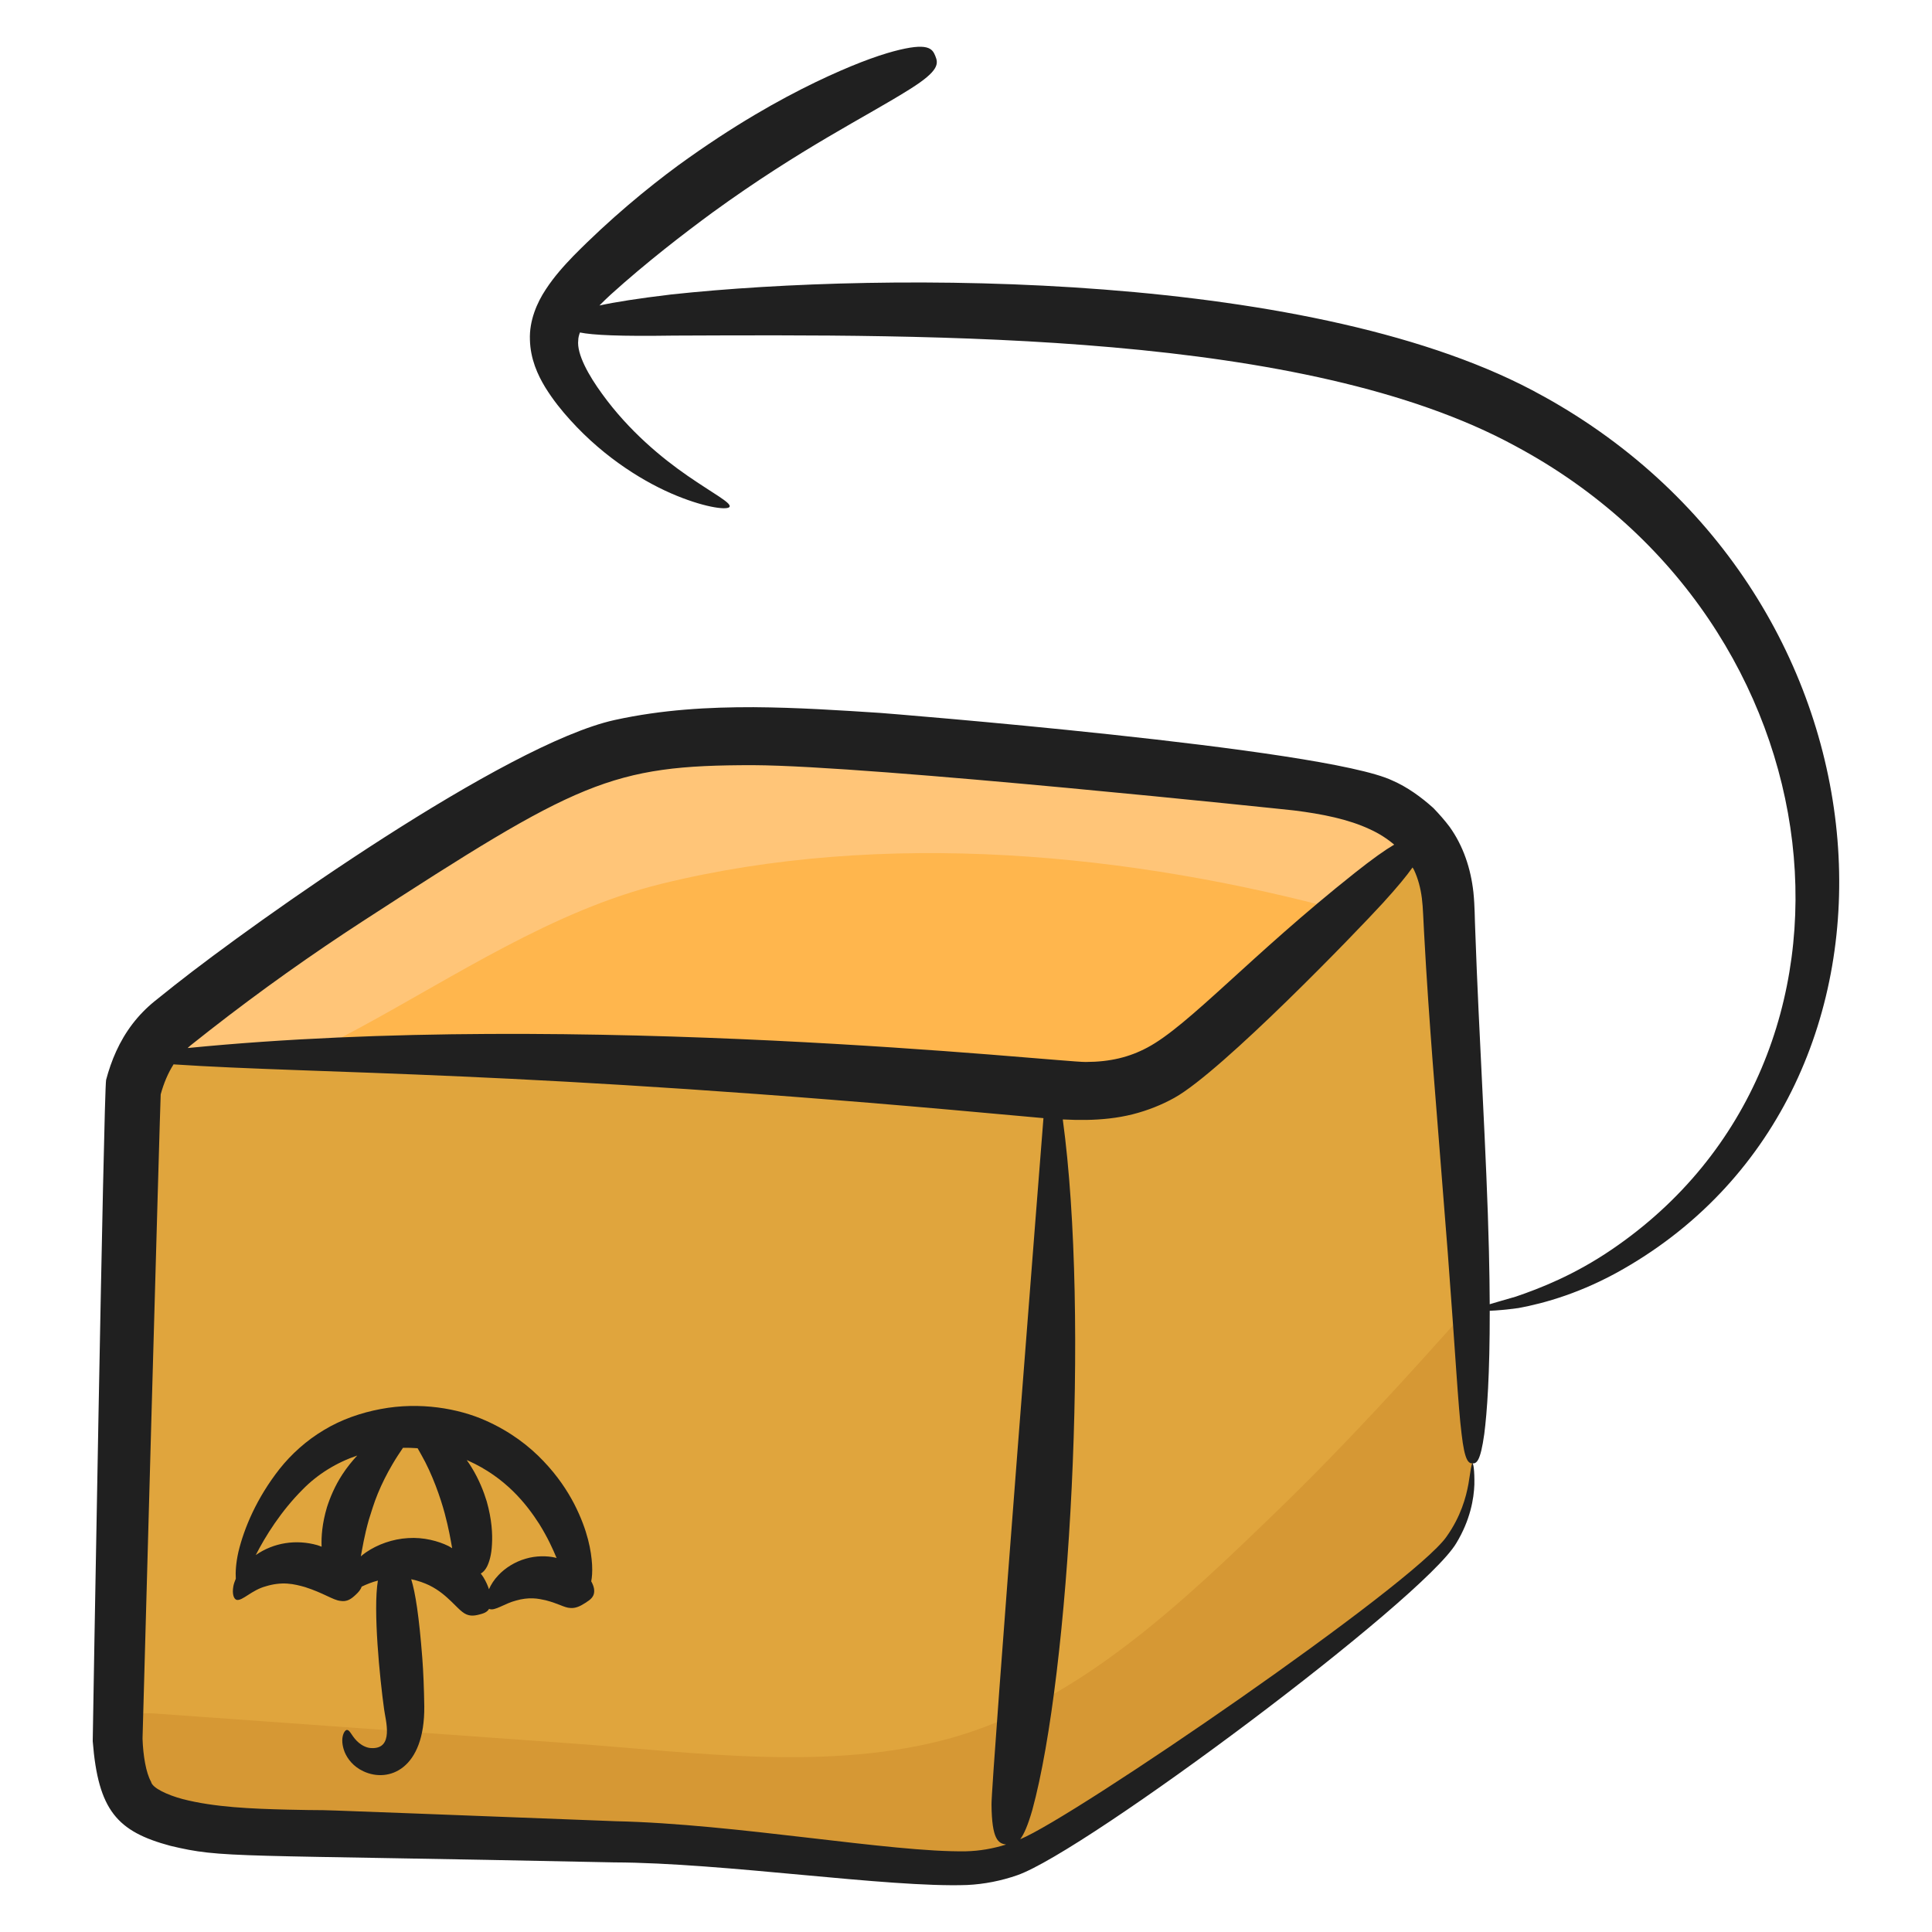 <svg id="Layer_1" enable-background="new 0 0 135 135" height="512" viewBox="0 0 135 135" width="512" xmlns="http://www.w3.org/2000/svg"><g><g><path d="m102.895 102.262c-.011.235-.011.47-.022.695-.131 5.025-4.021 7.633-7.858 10.509-5.351 4.009-10.724 8.008-16.271 11.75-3.771 2.534-7.095 5.442-11.868 5.335-7.204-.171-14.44-1.518-21.677-1.785-7.062-.267-14.124-.321-21.175-.631-3.4-.15-11.596.353-14.353-1.999-1.188-1.016-1.504-3.379-1.482-5.997.033-3.336.621-7.088.643-8.948.087-7.27.174-14.55.272-21.831.065-4.565-1.166-10.798.817-15.074.48-1.058 1.166-1.988 2.114-2.758 5.591-4.501 11.519-8.606 17.71-12.273 4.414-2.619 8.784-5.966 13.939-7.024 5.34-1.101 10.713-.823 16.14-.503 7.051.428 14.081 1.133 21.066 2.128 6.114.866 15.214.064 18.789 4.843.915 1.198 1.471 2.747 1.548 4.768.349 9.162 1.188 18.496 1.537 27.754.142 3.699.207 7.388.131 11.044z" fill="#e0a53d"/></g><g><path d="m102.895 102.262c-.011.235-.011.47-.022.695-.131 5.025-4.021 7.633-7.858 10.509-5.351 4.009-10.724 8.008-16.271 11.75-3.771 2.534-7.095 5.442-11.868 5.335-7.204-.171-14.44-1.518-21.677-1.785-7.062-.267-14.124-.321-21.175-.631-3.4-.15-11.596.353-14.353-1.999-1.188-1.016-1.504-3.379-1.482-5.997.741-.321 1.624-.481 2.648-.406 9.667.695 19.334 1.39 29.011 2.084 8.697.62 18.113 2.01 26.657-.385 8.893-2.502 16.271-9.6 22.69-15.812 4.741-4.586 9.187-9.462 13.568-14.401.142 3.699.207 7.388.131 11.044z" fill="#d69834"/></g><g><path d="m99.68 58.696c-1.755 1.668-3.531 3.4-5.34 5.089-3.182 2.961-6.484 5.794-10.059 7.943-5.013 3.004-10.648 3.133-16.271 2.823-1.297.449-2.517.299-3.564-.224-.087-.011-.174-.021-.262-.021-13.732-.941-27.605-2.309-41.348-1.272-3.498.256-6.997.684-10.484 1.304-.883.161-1.689.128-2.43-.053.48-1.058 1.166-1.988 2.114-2.758 5.591-4.501 11.519-8.606 17.71-12.273 4.414-2.619 8.784-5.966 13.939-7.024 5.34-1.101 10.713-.823 16.14-.503 7.051.428 14.081 1.133 21.066 2.128 6.114.866 15.214.064 18.789 4.843z" fill="#ffb64d"/></g><g><path d="m99.68 58.696c-1.755 1.668-3.531 3.4-5.34 5.089-15.29-4.202-32.608-5.848-48.149-2.021-7.563 1.871-14.397 6.457-21.175 10.114-.719.385-1.449.77-2.18 1.155-3.498.256-6.997.684-10.484 1.304-.883.161-1.689.128-2.43-.053.48-1.058 1.166-1.988 2.114-2.758 5.591-4.501 11.519-8.606 17.71-12.273 4.414-2.619 8.784-5.966 13.939-7.024 5.34-1.101 10.713-.823 16.14-.503 7.051.428 14.081 1.133 21.066 2.128 6.114.866 15.214.064 18.789 4.843z" fill="#ffc578"/></g><g fill="#202020"><path d="m107.813 27.672c-15.653-8.759-45.855-8.717-60.898-7.097-2.355.28-3.944.536-5.028.771.248-.254.512-.509.787-.761 2.516-2.272 5.104-4.259 7.116-5.738 6.225-4.518 10.736-6.692 13.799-8.624 2.061-1.293 1.982-1.785 1.767-2.312-.209-.513-.49-.976-2.929-.322-1.218.33-2.968.967-5.449 2.157-2.473 1.198-5.679 2.972-9.593 5.814-2.14 1.576-4.759 3.727-7.333 6.34-.652.681-1.321 1.412-1.927 2.342-.597.903-1.15 2.161-1.096 3.506.034 1.332.536 2.438 1.066 3.31.544.879 1.144 1.624 1.753 2.294 2.453 2.716 5.302 4.421 7.45 5.294 2.163.878 3.608 1.004 3.687.756.097-.283-1.148-.918-2.935-2.152-1.781-1.227-4.101-3.13-5.974-5.723-.926-1.265-1.79-2.786-1.67-3.757 0-.168.049-.35.118-.537.909.185 2.754.274 6.562.217 18.13-.068 44.069-.311 58.802 7.717 22.937 12.285 26.417 42.786 6.722 56.152-2.605 1.774-5.014 2.713-6.702 3.287-.759.219-1.365.39-1.813.528-.005-1.127-.022-2.366-.055-3.73-.159-6.728-.703-15.062-.957-22.413-.04-.825-.022-1.595-.128-2.651-.181-1.632-.699-3.22-1.663-4.565-.339-.452-.731-.894-1.133-1.312-.86-.775-1.827-1.471-2.858-1.92-4.771-2.279-35.696-4.721-35.802-4.728-2.83-.183-5.744-.378-8.847-.4-3.098-.006-6.35.16-9.712.898-7.628 1.69-24.994 13.988-30.761 18.549-.458.366-.918.734-1.381 1.103-.568.461-1.094.998-1.547 1.592-.918 1.205-1.481 2.557-1.836 3.897-.163.642-.94 46.129-.936 46.21.381 4.847 1.715 6.317 5.421 7.313 3.722.886 4.022.589 31.012 1.159 7.707.026 19.122 1.777 24.66 1.58 1.213-.056 2.403-.299 3.506-.682 4.799-1.668 28.332-19.242 30.681-23.204.988-1.627 1.229-3.128 1.263-4.094.016-.98-.066-1.469-.129-1.477-.077-.008-.136.508-.285 1.432-.167.916-.522 2.266-1.537 3.691-2.349 3.369-26.041 19.61-29.782 21.134.258-.342.533-.958.846-2.048 2.616-9.579 4.008-34.437 2.127-48.246.546.027 1.096.041 1.655.033 1.075-.017 2.169-.127 3.232-.394 1.058-.268 2.044-.668 2.91-1.149 3.315-1.835 12.826-11.7 14.57-13.613 1.007-1.104 1.659-1.898 2.073-2.486.03.059.074.111.101.171.284.604.461 1.277.551 1.981.085.651.101 1.565.152 2.38.177 3.302.394 6.301.6 9.03.43 5.441.778 9.83 1.058 13.37.537 7.062.723 10.73.964 12.644.219 1.913.484 2.063.766 2.069.281.005.551-.129.82-2.057.193-1.506.388-4.127.382-8.61.481-.017 1.151-.073 2.007-.19 1.813-.333 4.445-1.068 7.35-2.742 21.97-12.609 19.754-46.981-5.642-60.99zm-38.53 98.415c.02 2.478.481 2.718 1.016 2.803-.91.283-1.85.45-2.809.471-5.251.083-16.059-1.919-24.466-2.102-26.82-1.031-17.613-.686-22.915-.809-2.538-.062-5.123-.164-7.354-.74-1.061-.286-2.116-.771-2.2-1.209-.359-.634-.555-1.843-.595-3.013-.004-.1 1.242-44.917 1.269-45.018.213-.783.517-1.498.899-2.096 10.164.678 24.4.429 57.405 3.452 1.148.092 2.262.213 3.379.305-.012.105-3.66 46.495-3.629 47.956zm25.382-65.09c-7.264 5.763-11.61 10.68-14.501 12.207-1.247.662-2.57.998-4.304 1.002-1.84.024-35.419-3.678-62.75-.973.065-.057.125-.119.192-.173.45-.355.898-.708 1.344-1.061 3.591-2.806 7.178-5.339 10.675-7.611 15.066-9.776 17.352-10.928 27.317-10.921 8.25.035 37.656 3.148 37.759 3.161 1.986.244 3.839.621 5.31 1.312.661.298 1.226.666 1.713 1.08-.625.365-1.496.978-2.756 1.978z"/><path d="m41.373 109.338c-.059-.939-.287-2.367-1.245-4.241-.483-.93-1.162-1.965-2.154-3.002-.985-1.038-2.31-2.066-4.044-2.834-1.885-.842-4.58-1.324-7.327-.804-1.366.256-2.745.726-3.968 1.468-1.233.733-2.287 1.695-3.096 2.713-1.617 2.056-2.487 4.165-2.879 5.796-.176.779-.212 1.417-.183 1.88-.08.188-.144.372-.173.537-.097.546.039.888.233.941.407.086 1.043-.685 2.043-.95.486-.153 1.028-.221 1.496-.187.446.027.908.148 1.249.247 1.274.409 1.948.902 2.439.958.488.09.786-.138 1.095-.428.18-.169.34-.34.412-.564.334-.16.714-.316 1.134-.423-.344 2.059.131 6.808.436 9.003.095.742.722 2.795-.91 2.7-.299-.012-.617-.169-.847-.362-.479-.389-.602-.879-.818-.902-.179-.053-.573.554-.181 1.547.197.471.601 1.01 1.306 1.338 1.769.833 4.296-.148 4.256-4.535-.019-1.257-.066-2.438-.137-3.353-.225-2.934-.485-4.595-.776-5.531.488.1.921.262 1.258.422.723.358 1.183.794 1.528 1.118.346.33.57.58.782.74.413.328.78.294 1.194.185.264-.069.528-.139.682-.398.005.002.009.009.014.011.389.158 1.057-.385 1.872-.59.401-.117.82-.168 1.174-.153.352.011.648.084.894.135.89.228 1.305.517 1.694.536.382.042.721-.121 1.076-.353.348-.227.694-.434.603-1.005-.026-.144-.087-.315-.193-.502.056-.281.086-.651.061-1.157zm-23.502-.676c.669-1.314 1.769-3.076 3.276-4.581 1.055-1.081 2.384-1.889 3.816-2.375-.381.411-.739.857-1.042 1.324-.519.792-.864 1.626-1.075 2.289-.337 1.134-.402 2.052-.374 2.758-.102-.036-.191-.076-.301-.109-1.469-.415-3.041-.184-4.3.694zm13.463-.633c-.702-.345-1.735-.627-2.817-.554-1.075.06-2.14.443-2.945.998-.13.087-.242.183-.358.277.111-.583.234-1.401.559-2.558.163-.5.347-1.154.629-1.833.279-.679.634-1.384 1.01-2.023.249-.431.512-.821.746-1.169.347-.006.689.004 1.023.03.088.15.175.304.261.463.773 1.352 1.346 3.02 1.632 4.087.284 1.062.416 1.846.521 2.437-.091-.051-.164-.107-.261-.155zm5.391.889c-.744.213-1.429.645-1.905 1.156-.309.324-.515.66-.653.975-.083-.251-.201-.529-.389-.837-.051-.083-.122-.173-.183-.26.15-.08.294-.222.432-.478.158-.317.316-.813.35-1.557.044-.742-.01-1.744-.365-3.001-.206-.683-.544-1.543-1.053-2.371-.107-.176-.225-.35-.344-.521.031.014.066.026.097.04 2.624 1.179 4.072 3.029 4.967 4.422.587.946.946 1.734 1.214 2.383-.037-.009-.067-.023-.105-.032-.548-.123-1.317-.143-2.063.081z"/></g></g></svg>